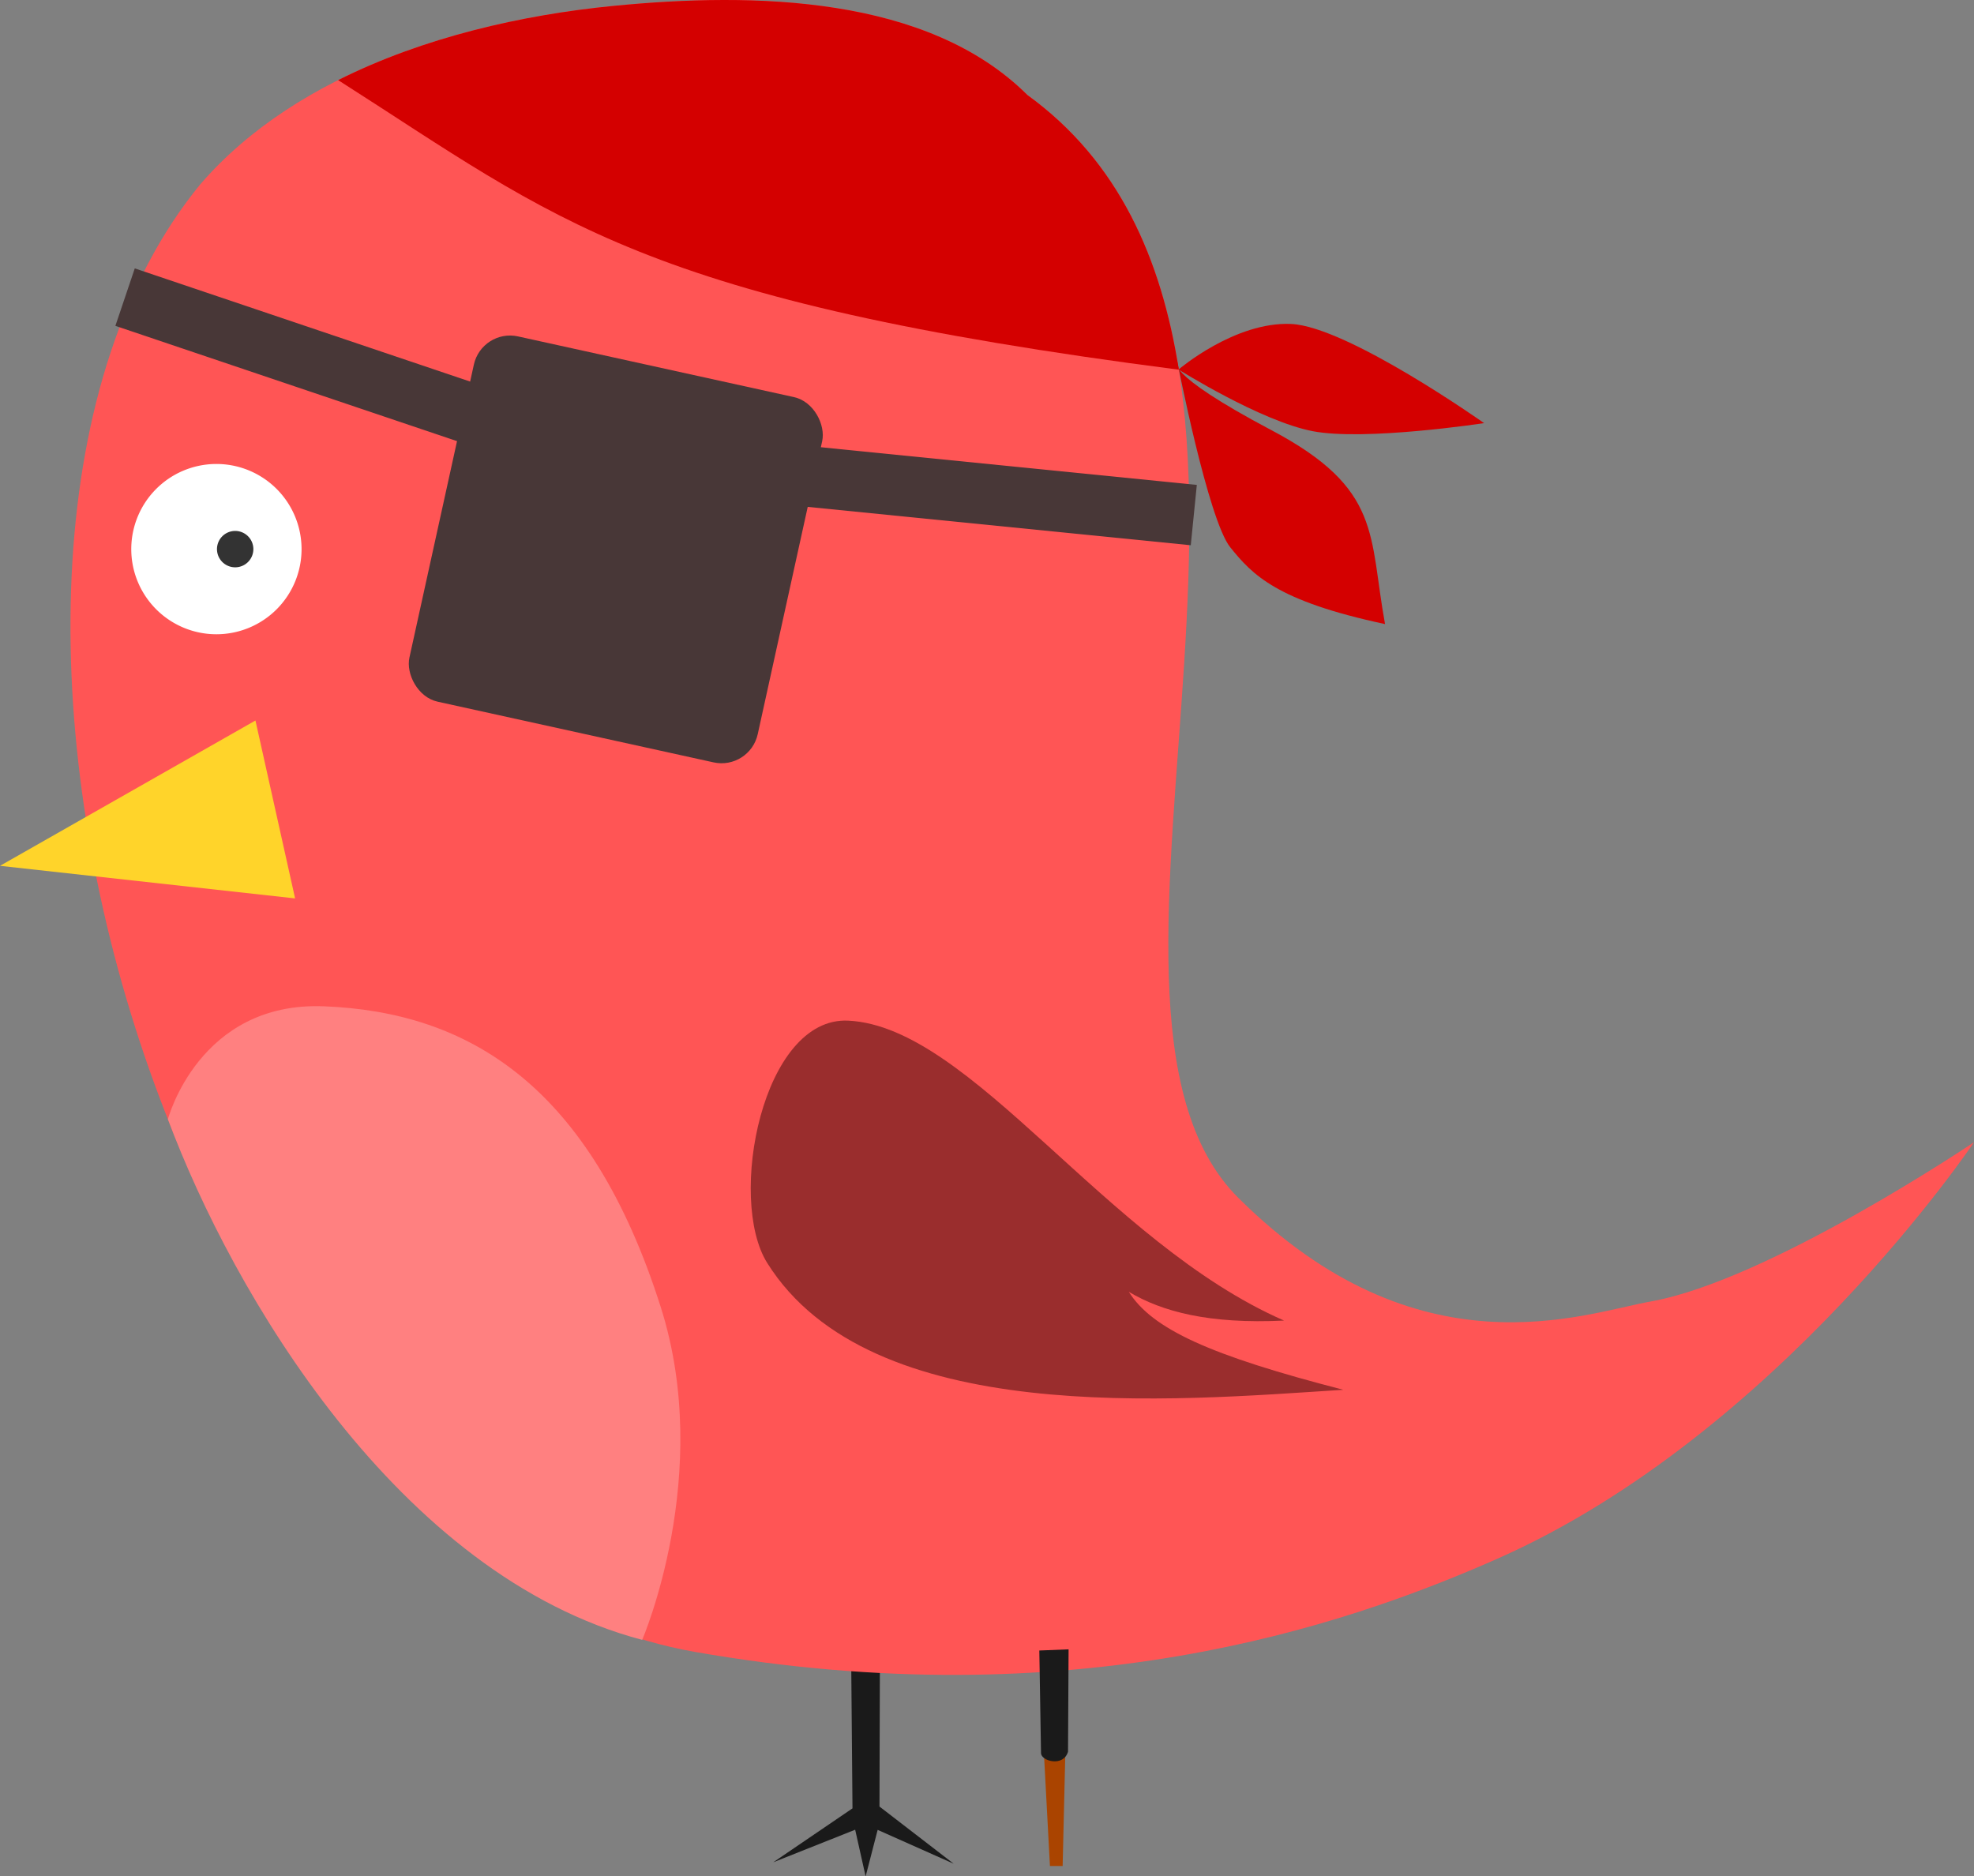 <svg width="140" height="133.083" xmlns="http://www.w3.org/2000/svg"><rect width="100%" height="100%" fill="#808080" stroke="none"/><g transform="translate(-104.387 -10.883)"><path style="isolation:auto;mix-blend-mode:normal;solid-color:#000;solid-opacity:1" d="M178.422 135.198h1.52l-.19 8.03h-.902z" color="#000" overflow="visible" fill="#a40" fill-rule="evenodd"/><path d="M164.727 125.358l.12 13.784-5.621 3.825 5.811-2.31.742 3.309.853-3.299 5.394 2.402-5.265-4.056.04-13.738z" fill="#1a1a1a"/><path d="M118.596 23.95c6.963-8.056 18.733-11.617 29.33-12.653 9.955-.973 22.244-.731 29.331 6.327 23.765 17.225.885 64.23 14.953 78.216 12.799 12.722 24.441 8.208 29.254 7.35 8.386-1.497 22.923-11.294 22.923-11.294s-13.859 20.702-33.779 29.53c-11.145 4.933-30.224 11.291-56.931 6.62-36.93-6.462-57.277-77.035-35.081-104.096z" fill="#f55"/><path d="M125.774 49.83a6.039 6.039 0 01-6.015 6.038 6.039 6.039 0 01-6.062-5.992 6.039 6.039 0 015.968-6.085 6.039 6.039 0 016.108 5.944" fill="#fff"/><path d="M151.426 49.315a2.002 2.002 0 01-1.995 2.001 2.002 2.002 0 01-2.01-1.986 2.002 2.002 0 011.98-2.017 2.002 2.002 0 012.024 1.97M122.356 49.83a1.29 1.29 0 01-1.285 1.29 1.29 1.29 0 01-1.295-1.28 1.29 1.29 0 011.275-1.3 1.29 1.29 0 011.305 1.27" fill="#333"/><path d="M164.553 83.273c8.75.435 18.236 15.741 30.902 21.272-5.321.257-8.648-.63-11.011-2.039 1.664 2.647 5.774 4.516 15.214 6.947-12.085.776-33.517 2.72-40.86-8.997-2.838-4.529-.346-17.486 5.754-17.183z" fill="#2b0000" fill-opacity=".473"/><path d="M122.504 61.985l-18.117 10.307 20.929 2.311z" fill="#ffd42a"/><path d="M178.098 127.946l.121 7.305c.056.547 1.59.965 1.914-.128l.04-7.26z" fill="#1a1a1a"/><path d="M116.296 90.262s2.2-8.357 11.066-8.007c10.2.402 18.875 5.539 23.892 21.35 3.76 11.85-1.322 23.586-1.322 23.586-17.305-4.57-29.045-24.622-33.638-36.93z" fill="#ff8080"/><rect style="isolation:auto;mix-blend-mode:normal;solid-color:#000;solid-opacity:1" width="25.293" height="26.527" x="142.666" y="3.615" transform="rotate(12.405)" ry="2.627" color="#000" overflow="visible" fill="#483737" fill-rule="evenodd"/><rect style="isolation:auto;mix-blend-mode:normal;solid-color:#000;solid-opacity:1" width="30.78" height="4.301" x="117.53" y="-8.088" ry="0" transform="rotate(18.649)" color="#000" overflow="visible" fill="#483737" fill-rule="evenodd"/><rect style="isolation:auto;mix-blend-mode:normal;solid-color:#000;solid-opacity:1" width="30.78" height="4.301" x="162.058" y="26.186" ry="0" transform="rotate(5.72)" color="#000" overflow="visible" fill="#483737" fill-rule="evenodd"/><path d="M128.368 16.565c6.029-3.027 13.017-4.629 19.559-5.268 9.954-.972 22.243-.731 29.33 6.327 6.486 4.7 9.497 11.62 10.734 19.48-38.232-4.935-43.99-10.575-59.623-20.539z" fill="#d40000"/><path d="M187.974 37.091s3.987-3.411 7.983-3.231c3.996.18 13.686 7.033 13.686 7.033s-8.461 1.29-12.165.57c-3.704-.72-9.504-4.372-9.504-4.372z" fill="#d40000" fill-rule="evenodd"/><path d="M202.617 55.146c-7.703-1.641-9.411-3.503-10.978-5.446-1.567-1.944-3.76-13.185-3.76-13.185s-1.172.724 6.69 4.884c7.864 4.16 6.889 7.446 8.048 13.747z" fill="#d40000" fill-rule="evenodd"/></g></svg>